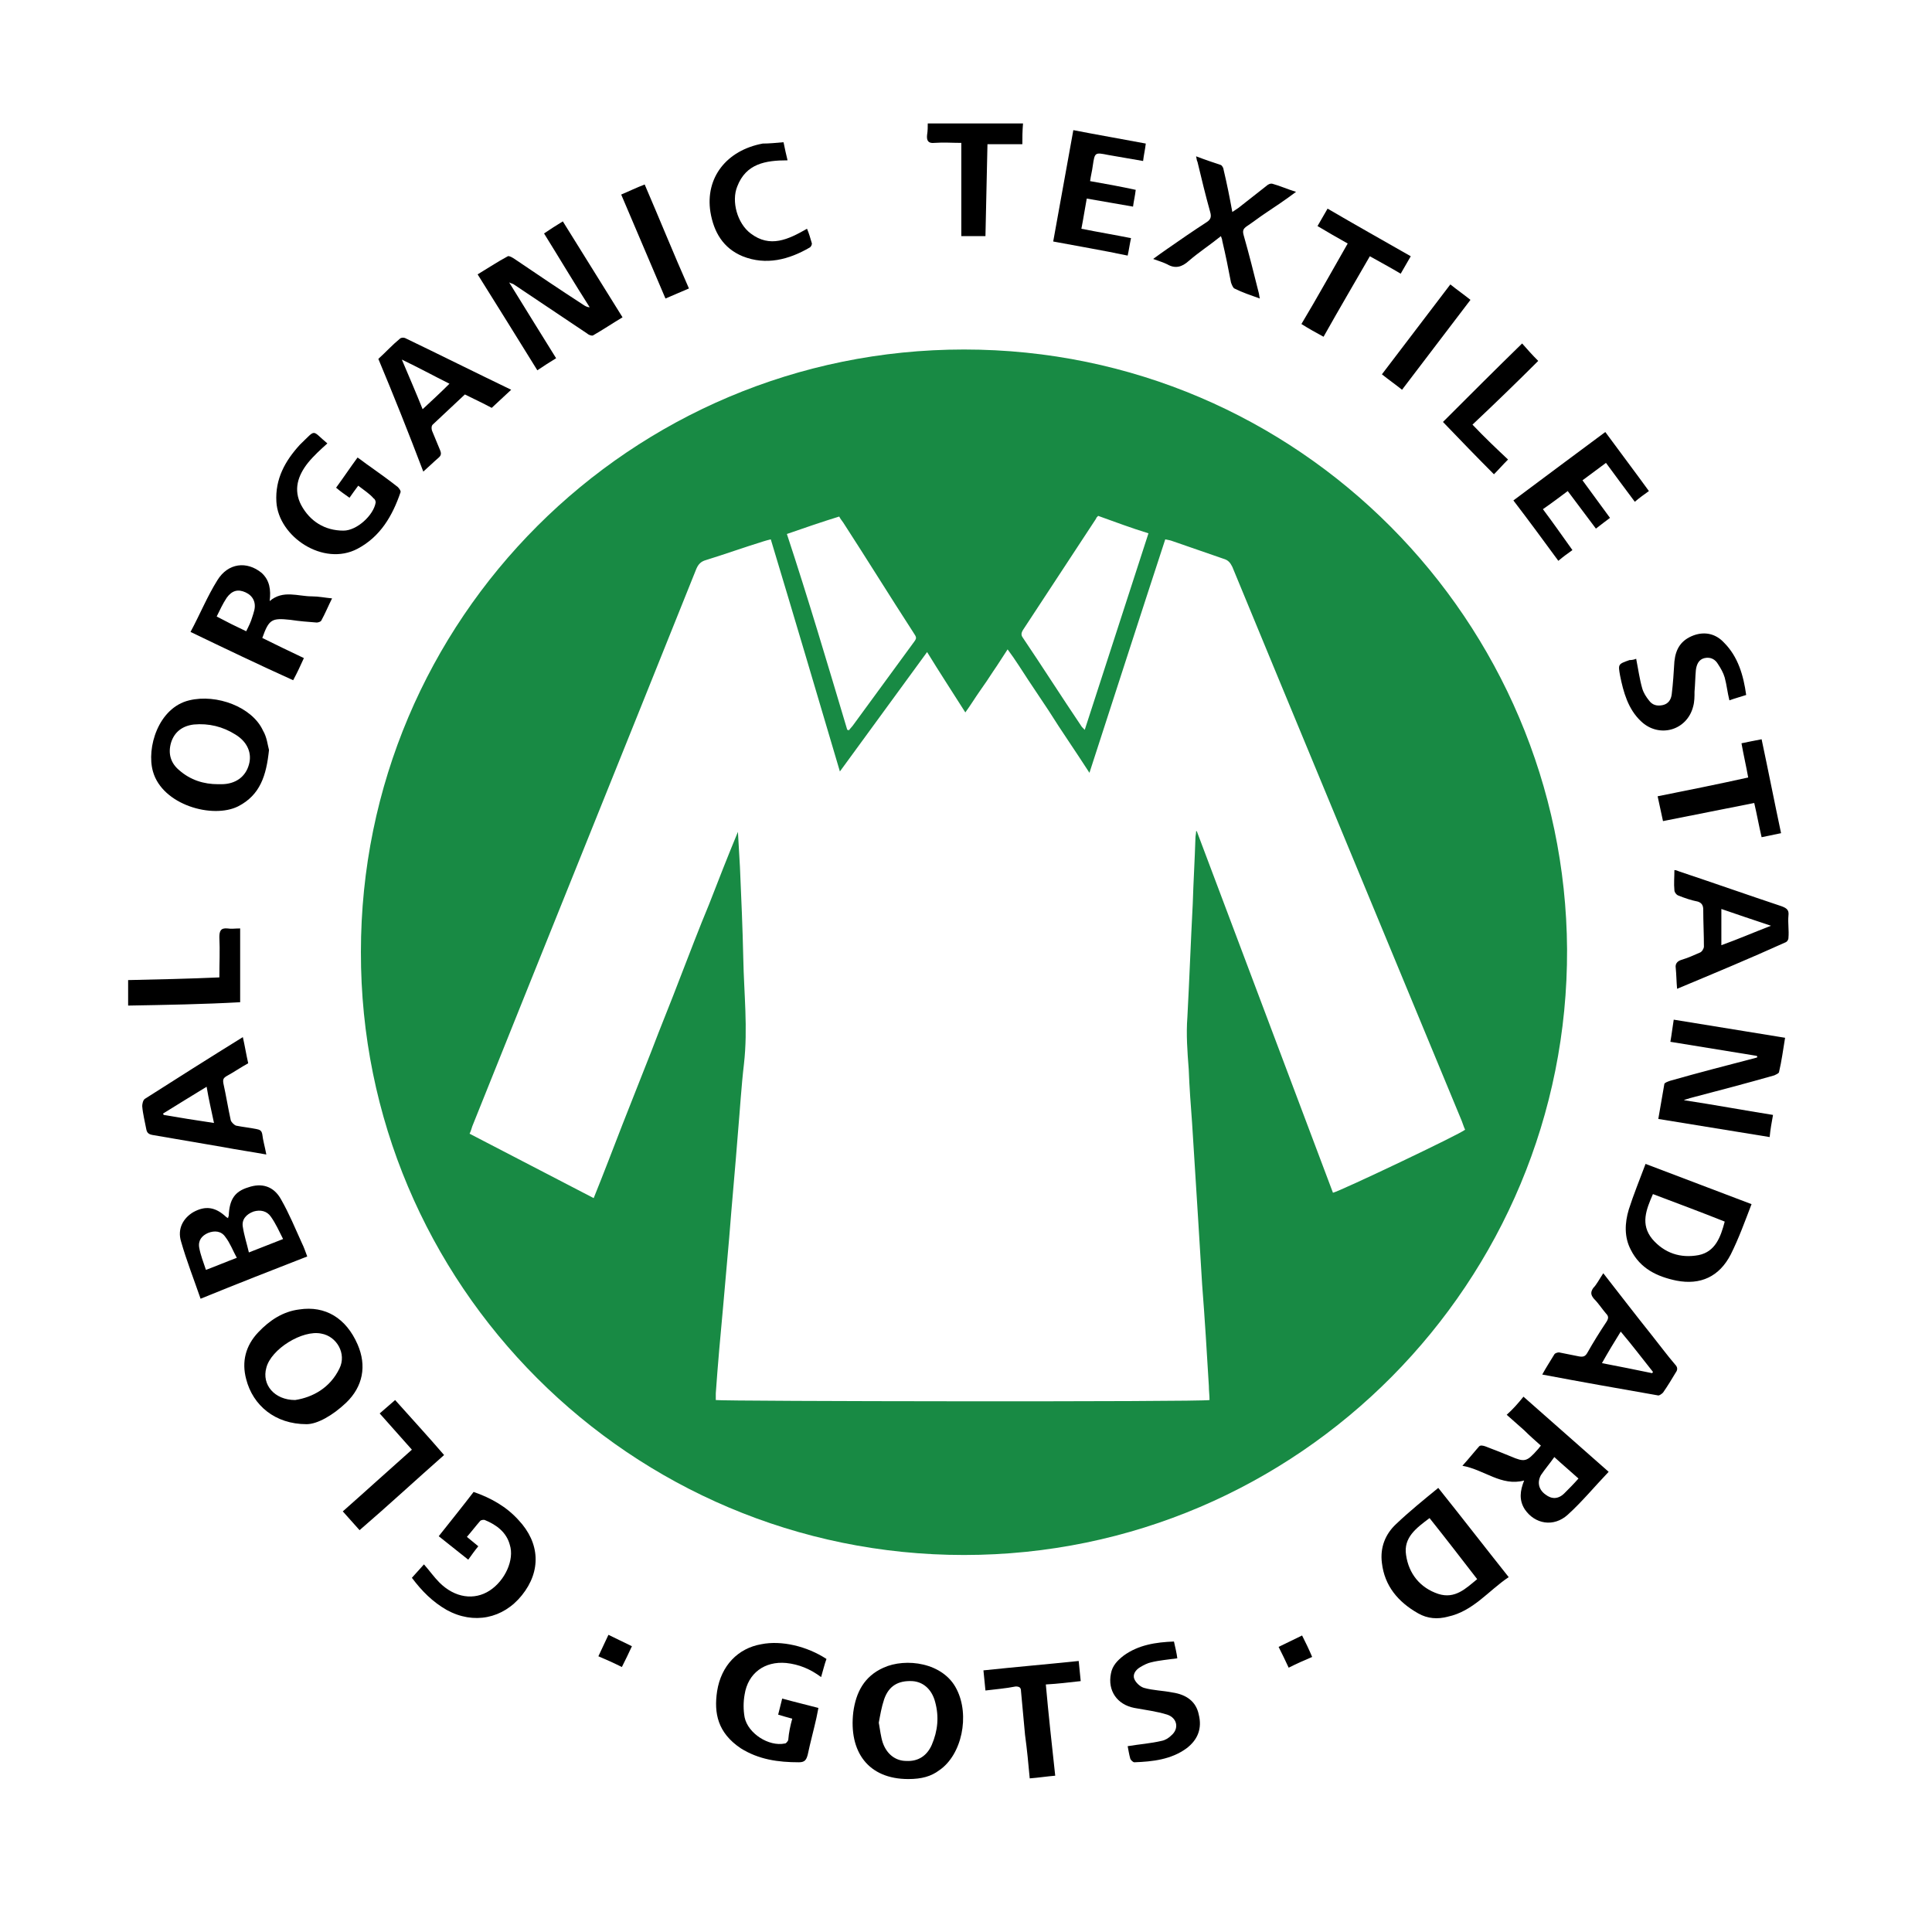 <?xml version="1.0" encoding="utf-8"?>
<!-- Generator: Adobe Illustrator 19.2.0, SVG Export Plug-In . SVG Version: 6.00 Build 0)  -->
<svg version="1.1" id="Layer_1" xmlns="http://www.w3.org/2000/svg" xmlns:xlink="http://www.w3.org/1999/xlink" x="0px" y="0px"
	 viewBox="0 0 288 288" style="enable-background:new 0 0 288 288;" xml:space="preserve">
<style type="text/css">
	.st0{fill:#188a44;}
</style>
<g>
	<g>
		<path d="M82.9,53.4c-1,0.6-1.9,1.2-2.8,1.8c-2.9-4.7-5.9-9.5-8.9-14.3c1.5-0.9,3-1.9,4.5-2.7c0.2-0.1,0.7,0.2,1,0.4
			c3.4,2.3,6.8,4.6,10.2,6.8c0.3,0.2,0.6,0.4,1,0.4c-2.3-3.6-4.5-7.3-6.8-11c0.9-0.6,1.8-1.2,2.8-1.8c3,4.8,5.9,9.5,8.9,14.3
			c-1.5,0.9-3,1.9-4.4,2.7c-0.2,0.1-0.7-0.1-0.9-0.3c-3.6-2.4-7.3-4.9-10.9-7.3c-0.1-0.1-0.3-0.1-0.7-0.3
			C78.3,46,80.6,49.7,82.9,53.4z"/>
		<path d="M261.9,157.4c-4.3-0.7-8.6-1.4-12.9-2.1c0.2-1.1,0.3-2.1,0.5-3.3c5.5,0.9,11,1.8,16.6,2.7c-0.3,1.8-0.5,3.4-0.9,5.1
			c0,0.2-0.5,0.4-0.7,0.5c-4.2,1.2-8.4,2.3-12.6,3.4c-0.2,0.1-0.4,0.1-0.9,0.3c4.6,0.7,8.9,1.5,13.3,2.2c-0.2,1.1-0.4,2.2-0.5,3.3
			c-5.6-0.9-11-1.8-16.6-2.7c0.3-1.8,0.6-3.5,0.9-5.2c0-0.2,0.6-0.4,0.9-0.5c4.2-1.2,8.5-2.3,12.7-3.4c0.1,0,0.2-0.1,0.3-0.1
			C261.9,157.5,261.9,157.5,261.9,157.4z"/>
		<path d="M214.4,221.8c3.6,4.5,7,8.9,10.5,13.3c-3,2-5.3,5.1-9.1,5.9c-1.5,0.4-3,0.3-4.4-0.5c-3-1.7-5-4.1-5.4-7.5
			c-0.3-2.3,0.5-4.3,2.1-5.8C210.1,225.3,212.2,223.6,214.4,221.8z M213.1,226.3c-2,1.5-3.9,2.9-3.5,5.5c0.4,2.8,2.1,4.9,4.8,5.8
			c2.5,0.8,4.1-0.8,5.8-2.2C217.8,232.3,215.5,229.3,213.1,226.3z"/>
		<path d="M245.3,173.5c5.3,2,10.5,4,15.8,6c-1,2.6-1.9,5.1-3.1,7.5c-1.7,3.3-4.5,4.6-8.1,3.9c-2.9-0.6-5.4-1.8-6.8-4.6
			c-1-1.9-0.9-4-0.3-6C243.5,178.1,244.4,175.9,245.3,173.5z M246.4,178c-1,2.3-1.9,4.5-0.1,6.7c1.8,2.1,4.2,2.9,6.9,2.4
			c2.5-0.5,3.3-2.7,3.9-5C253.6,180.7,250.1,179.4,246.4,178z"/>
		<path d="M29.9,193.6c-1-2.9-2.1-5.7-2.9-8.5c-0.6-1.9,0.3-3.5,1.8-4.4c1.8-1,3.3-0.8,4.9,0.7c0.1,0.1,0.2,0.1,0.3,0.2
			c0-0.2,0.1-0.3,0.1-0.4c0.1-2.4,0.9-3.6,2.9-4.2c2-0.7,3.8-0.2,4.9,1.8c1.2,2.1,2.1,4.3,3.1,6.5c0.3,0.6,0.5,1.2,0.8,2
			C40.4,189.4,35.3,191.4,29.9,193.6z M37.1,186.7c1.8-0.7,3.3-1.3,5.1-2c-0.6-1.2-1.1-2.3-1.8-3.3c-0.6-0.9-1.6-1.1-2.6-0.8
			c-1.1,0.4-1.8,1.2-1.6,2.3C36.4,184.2,36.8,185.4,37.1,186.7z M35.3,187.5c-0.6-1.1-1-2.2-1.7-3.1c-0.6-0.9-1.6-1-2.6-0.6
			c-0.9,0.4-1.5,1.1-1.3,2.2c0.2,1.1,0.6,2.1,1,3.3C32.3,188.7,33.7,188.1,35.3,187.5z"/>
		<path d="M40.1,111.8c-0.4,3.8-1.3,6.7-4.6,8.4c-3.8,1.9-11.3-0.2-12.7-5.2c-1-3.5,0.8-9.5,5.4-10.6c4.1-1,9.4,1,11,4.5
			C39.8,109.9,39.9,111.1,40.1,111.8z M32.5,116.9c0.2,0,0.3,0,0.5,0c2.1,0,3.6-1.1,4.1-2.9c0.5-1.7-0.2-3.4-2-4.5
			c-1.9-1.2-4-1.7-6.2-1.5c-1.7,0.2-2.9,1.1-3.4,2.7c-0.5,1.7,0,3.1,1.2,4.1C28.4,116.3,30.4,116.9,32.5,116.9z"/>
		<path d="M45.7,212.3c-4.7,0-8-2.8-9-6.7c-0.7-2.6-0.1-5,1.8-7c1.7-1.8,3.7-3.1,6.1-3.4c3.9-0.6,7,1.3,8.7,5.2
			c1.4,3.2,0.8,6.3-1.7,8.7C49.6,211,47.3,212.3,45.7,212.3z M44,208.7c2.6-0.4,5.2-1.8,6.6-4.7c1.1-2.2-0.4-4.8-2.7-5.2
			c-2.8-0.6-7.5,2.3-8.2,5.1C39,206.4,40.9,208.7,44,208.7z"/>
		<path d="M135.4,265.2c-6,0-8.9-4.1-8.2-10c0.4-2.9,1.6-5.3,4.5-6.6c3.3-1.5,8.9-0.8,10.9,3.2c2,3.9,0.8,9.8-2.6,12.1
			C138.8,264.8,137.4,265.2,135.4,265.2z M131,256.8c0.2,1.1,0.3,2.1,0.6,3c0.6,1.7,1.9,2.7,3.5,2.7c1.8,0.1,3.1-0.8,3.8-2.4
			c0.9-2.1,1.1-4.2,0.5-6.4c-0.5-1.9-1.8-3-3.4-3.1c-2.1-0.1-3.5,0.7-4.2,2.7C131.4,254.5,131.2,255.7,131,256.8z"/>
		<path d="M227.1,208.2c4.2,3.7,8.4,7.4,12.7,11.2c-2.1,2.2-4,4.5-6.1,6.4c-2.1,1.9-4.9,1.4-6.4-0.8c-0.9-1.4-0.7-2.8-0.1-4.3
			c-3.4,0.9-5.9-1.6-9.2-2.2c1-1.1,1.7-2,2.5-2.9c0.2-0.2,0.6-0.1,0.9,0c1.3,0.5,2.6,1,3.8,1.5c2.1,0.9,2.4,0.8,4-1
			c0.2-0.2,0.3-0.4,0.5-0.6c-0.9-0.8-1.7-1.5-2.5-2.3c-0.9-0.8-1.7-1.5-2.6-2.3C225.5,210.1,226.3,209.2,227.1,208.2z M231.7,217.2
			c-0.7,1-1.4,1.8-2,2.7c-0.6,1.1-0.3,2.2,0.7,2.9c0.9,0.7,1.9,0.7,2.8-0.2c0.7-0.7,1.4-1.4,2.1-2.2
			C234.2,219.4,233,218.4,231.7,217.2z"/>
		<path d="M28.4,94.2c1.4-2.6,2.5-5.3,4-7.7c1.6-2.6,4.4-2.9,6.6-1.1c1.2,1.1,1.4,2.5,1.2,4.2c2-1.7,4.2-0.7,6.3-0.7
			c1,0,1.9,0.2,3,0.3c-0.6,1.2-1,2.2-1.6,3.3c-0.1,0.2-0.5,0.3-0.7,0.3c-1.3-0.1-2.6-0.2-3.9-0.4c-2.8-0.3-3.2-0.1-4.2,2.7
			c2,1,4.1,2,6.2,3c-0.5,1.1-1,2.2-1.6,3.3C38.6,99.1,33.6,96.7,28.4,94.2z M36.7,94.1c0.4-0.8,0.7-1.4,0.9-2.1
			c0.1-0.3,0.2-0.6,0.3-1c0.3-1.2-0.2-2.2-1.3-2.7c-1.1-0.5-2-0.3-2.8,0.8c-0.6,0.9-1,1.8-1.5,2.8C33.8,92.7,35.2,93.4,36.7,94.1z"
			/>
		<path d="M118.1,256.2c-0.8-0.2-1.4-0.4-2.1-0.6c0.2-0.8,0.4-1.6,0.6-2.4c1.8,0.5,3.5,0.9,5.4,1.4c-0.1,0.5-0.2,1-0.3,1.5
			c-0.4,1.8-0.9,3.6-1.3,5.5c-0.2,0.7-0.4,1.1-1.3,1.1c-3.1,0-6-0.4-8.7-2.1c-3.4-2.3-4-5.2-3.5-8.5c0.6-3.8,3.1-6.4,6.6-7
			c3-0.6,6.8,0.3,9.7,2.2c-0.3,0.8-0.5,1.7-0.8,2.7c-1.6-1.2-3.3-1.9-5.2-2.1c-3.2-0.3-5.7,1.5-6.2,4.7c-0.2,1.1-0.2,2.3,0,3.4
			c0.5,2.4,3.6,4.4,6,3.9c0.2,0,0.4-0.3,0.5-0.5C117.6,258.2,117.8,257.3,118.1,256.2z"/>
		<path d="M53.4,72.4c-0.5,0.7-0.9,1.2-1.3,1.8c-0.7-0.5-1.3-0.9-2-1.5c1.1-1.5,2.1-3,3.2-4.5c0.6,0.4,1.2,0.9,1.8,1.3
			c1.4,1,2.8,2,4.2,3.1c0.2,0.2,0.5,0.6,0.4,0.8c-1.2,3.5-3,6.6-6.4,8.4c-5.1,2.7-11.8-1.8-12.1-7c-0.2-3.4,1.3-6.1,3.5-8.5
			c0,0,0.1-0.1,0.1-0.1c2.4-2.3,1.6-2.1,4-0.1c-1,0.9-2,1.8-2.9,2.9c-1.5,1.9-2.2,4-1,6.3c1.3,2.4,3.5,3.8,6.3,3.8
			c2,0,4.5-2.3,4.8-4.2c0-0.2-0.1-0.5-0.3-0.6C55.1,73.6,54.3,73.1,53.4,72.4z"/>
		<path d="M70.6,222.4c2.6,0.9,4.9,2.2,6.7,4.2c3.2,3.4,3.4,7.6,0.5,11.2c-2.8,3.5-7.2,4.4-11.2,2.2c-2.1-1.2-3.7-2.8-5.2-4.8
			c0.6-0.7,1.2-1.3,1.8-2c0.8,0.9,1.5,1.9,2.3,2.7c2.3,2.3,5.2,2.7,7.5,1.2c2.3-1.5,3.7-4.6,3-6.8c-0.5-1.9-2-3-3.7-3.7
			c-0.2-0.1-0.6,0-0.7,0.1c-0.7,0.8-1.3,1.6-2,2.4c0.6,0.5,1.1,0.9,1.7,1.4c-0.5,0.6-1,1.3-1.5,2c-1.5-1.2-2.9-2.3-4.4-3.5
			C67.3,226.6,69,224.5,70.6,222.4z"/>
		<path d="M239,189.8c2.5,3.2,4.8,6.2,7.2,9.2c1.2,1.5,2.3,3,3.5,4.4c0.4,0.4,0.4,0.8,0.1,1.2c-0.6,1-1.2,2-1.9,3
			c-0.2,0.2-0.6,0.5-0.8,0.4c-5.7-1-11.4-2-17.2-3.1c0.6-1.1,1.2-2,1.8-3c0.1-0.2,0.5-0.3,0.7-0.3c1,0.2,2,0.4,3,0.6
			c0.6,0.1,0.9,0,1.2-0.5c0.9-1.6,1.9-3.2,2.9-4.7c0.3-0.5,0.3-0.8-0.1-1.2c-0.6-0.7-1.1-1.5-1.8-2.2c-0.5-0.6-0.5-1-0.1-1.6
			C238,191.5,238.4,190.7,239,189.8z M246.3,204.7c0-0.1,0.1-0.1,0.1-0.2c-1.6-2-3.1-4-4.8-6c-1,1.6-1.9,3.1-2.8,4.7
			C241.4,203.7,243.9,204.2,246.3,204.7z"/>
		<path d="M250,147.4c-0.1-1.1-0.1-2.1-0.2-3.1c-0.1-0.6,0.2-1,0.8-1.2c1-0.3,1.9-0.7,2.8-1.1c0.3-0.1,0.6-0.6,0.6-0.9
			c0-1.8-0.1-3.7-0.1-5.5c0-0.6-0.2-1-0.8-1.2c-1-0.2-1.9-0.5-2.9-0.9c-0.3-0.1-0.6-0.5-0.6-0.8c-0.1-1,0-1.9,0-3
			c0.2,0,0.5,0.1,0.7,0.2c5.1,1.7,10.2,3.5,15.3,5.2c0.8,0.3,1.1,0.6,1,1.4c-0.1,1.1,0.1,2.2,0,3.3c0,0.3-0.2,0.6-0.5,0.7
			C260.8,142.9,255.5,145.1,250,147.4z M264,138c-2.7-0.9-5.1-1.7-7.4-2.5c0,1.9,0,3.6,0,5.4C259.1,140,261.4,139,264,138z"/>
		<path d="M56.4,53.5c1.1-1,2.1-2.1,3.2-3c0.2-0.2,0.6-0.2,0.8-0.1c5.2,2.5,10.4,5.1,15.8,7.7c-1,0.9-1.9,1.8-2.9,2.7
			c-1.3-0.7-2.6-1.3-4-2c-1.6,1.5-3.2,3-4.8,4.5c-0.2,0.2-0.2,0.6-0.1,0.9c0.4,1,0.8,1.9,1.2,2.9c0.2,0.5,0.2,0.8-0.3,1.2
			c-0.7,0.6-1.4,1.3-2.2,2C60.9,64.5,58.7,59,56.4,53.5z M63,61c1.4-1.3,2.7-2.5,4-3.8c-2.4-1.2-4.6-2.4-7.1-3.6
			C61,56.2,62,58.5,63,61z"/>
		<path d="M36.2,154.6c0.3,1.3,0.5,2.6,0.8,3.9c-1.1,0.6-2.1,1.3-3.2,1.9c-0.5,0.3-0.6,0.5-0.5,1.1c0.4,1.8,0.7,3.7,1.1,5.5
			c0.1,0.3,0.5,0.7,0.8,0.8c1,0.2,2,0.3,3,0.5c0.5,0.1,0.8,0.2,0.9,0.8c0.1,0.9,0.4,1.9,0.6,3c-2.2-0.4-4.3-0.7-6.4-1.1
			c-3.5-0.6-7-1.2-10.5-1.8c-0.6-0.1-0.9-0.3-1-0.9c-0.2-1.1-0.5-2.2-0.6-3.4c0-0.3,0.1-0.9,0.4-1.1
			C26.3,160.8,31.2,157.7,36.2,154.6z M31.9,167.4c-0.4-1.9-0.8-3.6-1.1-5.4c-2.3,1.4-4.4,2.7-6.5,4c0,0.1,0.1,0.1,0.1,0.2
			C26.7,166.6,29.2,167,31.9,167.4z"/>
		<path d="M178.3,23.3c1.3,0.5,2.5,0.9,3.7,1.3c0.2,0.1,0.4,0.5,0.4,0.7c0.5,2.1,0.9,4.1,1.3,6.3c0.3-0.2,0.6-0.4,0.9-0.6
			c1.4-1.1,2.8-2.2,4.2-3.3c0.2-0.2,0.6-0.4,0.9-0.3c1.1,0.3,2.2,0.8,3.5,1.2c-1.6,1.2-3.1,2.2-4.6,3.2c-0.9,0.6-1.8,1.3-2.7,1.9
			c-0.6,0.4-0.7,0.7-0.5,1.4c0.8,2.8,1.5,5.6,2.2,8.4c0.1,0.3,0.1,0.6,0.2,1c-1.4-0.5-2.6-0.9-3.8-1.5c-0.2-0.1-0.4-0.6-0.5-0.9
			c-0.4-2.1-0.8-4.1-1.3-6.2c0-0.2-0.1-0.4-0.2-0.7c-1.6,1.3-3.3,2.4-4.8,3.7c-1,0.9-2,1.2-3.2,0.5c-0.6-0.3-1.3-0.5-2.1-0.8
			c0.8-0.6,1.4-1,2.1-1.5c2-1.4,3.9-2.7,5.9-4c0.6-0.4,0.7-0.8,0.5-1.5c-0.7-2.5-1.3-5-1.9-7.5C178.4,24,178.4,23.7,178.3,23.3z"/>
		<path d="M239.3,64.4c2.2,3,4.4,5.9,6.5,8.8c-0.7,0.5-1.4,1-2.1,1.6c-1.5-2-2.9-3.9-4.3-5.8c-1.2,0.9-2.3,1.7-3.5,2.6
			c1.4,1.9,2.7,3.7,4.1,5.6c-0.7,0.5-1.3,1-2.1,1.6c-1.4-1.9-2.8-3.7-4.2-5.6c-1.2,0.9-2.4,1.8-3.7,2.7c1.5,2,2.9,4,4.4,6.1
			c-0.7,0.5-1.4,1-2.1,1.6c-2.2-3-4.4-6-6.7-9C230.3,71.1,234.7,67.8,239.3,64.4z"/>
		<path d="M157,36c1-5.6,2-11,3-16.6c3.6,0.7,7.1,1.3,10.8,2c-0.1,0.9-0.3,1.7-0.4,2.6c-1.8-0.3-3.5-0.6-5.2-0.9
			c-2-0.4-2-0.4-2.3,1.6c-0.1,0.8-0.3,1.5-0.4,2.3c2.3,0.4,4.5,0.8,6.8,1.3c-0.1,0.9-0.3,1.7-0.4,2.5c-2.3-0.4-4.6-0.8-6.9-1.2
			c-0.3,1.6-0.5,3-0.8,4.5c2.5,0.5,4.9,0.9,7.4,1.4c-0.2,0.9-0.3,1.7-0.5,2.6C164.3,37.3,160.7,36.7,157,36z"/>
		<path d="M243.9,98.2c0.3,1.5,0.5,3,0.9,4.4c0.2,0.7,0.6,1.3,1,1.8c0.5,0.7,1.2,0.9,2.1,0.7c0.8-0.2,1.2-0.8,1.3-1.6
			c0.2-1.6,0.3-3.3,0.4-4.9c0.2-1.9,1-3.2,2.9-3.9c1.7-0.6,3.3-0.2,4.5,1.1c2.1,2.1,2.9,4.9,3.3,7.8c-0.9,0.3-1.7,0.5-2.5,0.8
			c-0.3-1.2-0.4-2.3-0.7-3.4c-0.2-0.7-0.6-1.4-1-2c-0.4-0.7-1.1-1.1-2-0.9c-0.9,0.2-1.2,1-1.3,1.8c-0.1,1.1-0.1,2.1-0.2,3.2
			c0,0.7,0,1.5-0.2,2.2c-0.9,3.6-5.1,4.8-7.8,2.2c-1.9-1.8-2.6-4.3-3.1-6.8c-0.3-1.7-0.3-1.7,1.4-2.3
			C243.3,98.4,243.7,98.3,243.9,98.2z"/>
		<path d="M168.1,260.3c1.8-0.3,3.4-0.4,5.1-0.8c0.5-0.1,1-0.4,1.4-0.8c1.2-1,0.9-2.6-0.6-3.1c-1.6-0.5-3.3-0.7-4.9-1
			c-2.6-0.5-4-2.6-3.5-5.1c0.2-1.2,1-2,1.9-2.7c2.2-1.6,4.8-2,7.5-2.1c0.2,0.9,0.4,1.7,0.5,2.5c-1.4,0.2-2.7,0.3-3.9,0.6
			c-0.5,0.1-1.1,0.4-1.6,0.7c-0.7,0.4-1.2,1.1-0.9,1.8c0.2,0.5,0.8,1.1,1.4,1.3c1.4,0.4,2.8,0.4,4.3,0.7c2,0.3,3.5,1.3,3.9,3.3
			c0.5,2-0.1,3.7-1.8,5c-2.3,1.7-5.1,2-7.8,2.1c-0.2,0-0.5-0.3-0.6-0.5C168.3,261.5,168.2,260.8,168.1,260.3z"/>
		<path d="M116.8,21.2c0.2,1,0.4,1.9,0.6,2.7c-3.3,0-6.2,0.5-7.5,3.9c-0.9,2.2,0,5.5,2,7c2.9,2.2,5.6,0.9,8.4-0.7
			c0.3,0.7,0.5,1.4,0.7,2.1c0.1,0.2-0.1,0.6-0.3,0.7c-3.1,1.8-6.5,2.7-10,1.3c-2.9-1.2-4.3-3.6-4.8-6.6c-0.8-5.1,2.4-9.2,7.8-10.2
			C114.6,21.4,115.7,21.3,116.8,21.2z"/>
		<path d="M152.5,18.4c-0.1,1.2-0.1,2.1-0.1,3.1c-1.8,0-3.4,0-5.2,0c-0.1,4.6-0.2,9.1-0.3,13.7c-1.3,0-2.5,0-3.6,0
			c0-4.6,0-9.1,0-13.9c-1.3,0-2.7-0.1-4,0c-0.9,0.1-1.2-0.3-1.1-1.2c0.1-0.6,0.1-1.2,0.1-1.7C142.9,18.4,147.6,18.4,152.5,18.4z"/>
		<path d="M200.9,36.3c-1.6-0.9-3-1.7-4.5-2.6c0.5-0.9,1-1.7,1.5-2.6c4.1,2.4,8.2,4.7,12.4,7.1c-0.5,0.9-1,1.7-1.5,2.6
			c-1.5-0.9-3-1.7-4.6-2.6c-2.3,4-4.6,7.9-6.9,12c-1.1-0.6-2.2-1.2-3.3-1.9C196.4,44.3,198.6,40.3,200.9,36.3z"/>
		<path d="M247.9,122.4c-0.3-1.3-0.5-2.4-0.8-3.7c4.5-0.9,9-1.8,13.5-2.8c-0.3-1.7-0.7-3.4-1-5.1c1-0.2,1.9-0.4,3-0.6
			c1,4.7,1.9,9.3,2.9,14c-1,0.2-1.9,0.4-2.9,0.6c-0.4-1.7-0.7-3.4-1.1-5.1C256.9,120.6,252.5,121.5,247.9,122.4z"/>
		<path d="M146.9,252c-0.1-1-0.2-1.9-0.3-3c4.7-0.5,9.4-0.9,14.2-1.4c0.1,1,0.2,2,0.3,3c-1.8,0.2-3.4,0.4-5.2,0.5
			c0.4,4.5,0.9,9,1.4,13.6c-1.2,0.1-2.5,0.3-3.8,0.4c-0.2-2.2-0.4-4.3-0.7-6.5c-0.2-2.2-0.4-4.3-0.6-6.5c0-0.5-0.2-0.7-0.8-0.7
			C149.9,251.7,148.5,251.8,146.9,252z"/>
		<path d="M19.1,149.9c0-1.3,0-2.5,0-3.8c4.5-0.1,9.1-0.2,13.6-0.4c0-2.1,0.1-4,0-6c0-0.9,0.2-1.4,1.2-1.3c0.6,0.1,1.1,0,1.9,0
			c0,3.7,0,7.3,0,11C30.4,149.7,24.8,149.8,19.1,149.9z"/>
		<path d="M224.8,68.5c-0.8,0.8-1.4,1.5-2.1,2.2c-2.6-2.6-5.1-5.2-7.6-7.8c3.9-3.9,7.8-7.8,11.8-11.7c0.7,0.8,1.5,1.7,2.4,2.6
			c-3.1,3.1-6.4,6.3-9.8,9.5C221.4,65.3,223.1,66.9,224.8,68.5z"/>
		<path d="M56.6,210.7c0.8-0.7,1.5-1.3,2.3-2c2.4,2.7,4.9,5.4,7.3,8.2c-4.2,3.7-8.3,7.5-12.6,11.2c-0.8-0.9-1.6-1.8-2.5-2.8
			c3.4-3,6.8-6.1,10.3-9.2C59.8,214.3,58.3,212.6,56.6,210.7z"/>
		<path d="M209,58.1c-1-0.8-2-1.5-3-2.3c3.4-4.5,6.8-8.9,10.2-13.4c1,0.8,2,1.5,3,2.3C215.8,49.2,212.4,53.6,209,58.1z"/>
		<path d="M102.7,43c-1.2,0.5-2.3,1-3.5,1.5C97,39.3,94.8,34.2,92.6,29c1.2-0.5,2.2-1,3.5-1.5C98.3,32.6,100.4,37.8,102.7,43z"/>
		<path d="M192.1,248.6c-0.5-1.1-1-2.1-1.5-3.1c1.2-0.6,2.3-1.1,3.5-1.7c0.5,1,1,2,1.5,3.2C194.4,247.5,193.3,248,192.1,248.6z"/>
		<path d="M94.2,245.4c-0.5,1.1-1,2.1-1.5,3.1c-1.2-0.6-2.3-1.1-3.5-1.6c0.5-1.1,1-2.1,1.5-3.2C91.9,244.3,93,244.8,94.2,245.4z"/>
	</g>
	<path class="st0" d="M53.8,141.9c0-49.6,40.2-89.8,89.9-89.8c50.1,0,89.6,40.7,89.9,89.4c0.2,49.5-39.9,90.3-89.9,90.3
		C94,231.8,53.7,191.5,53.8,141.9z M114.9,80.4c-0.4,0.1-0.8,0.2-1.1,0.3c-2.9,0.9-5.7,1.9-8.6,2.8c-0.7,0.2-1.1,0.6-1.4,1.3
		c-11.1,27.7-22.3,55.4-33.4,83.1c-0.1,0.3-0.2,0.7-0.4,1.1c6.2,3.2,12.3,6.4,18.5,9.6c1.5-3.7,2.9-7.4,4.3-11
		c1.4-3.6,2.9-7.3,4.3-10.9c1.4-3.7,2.9-7.3,4.3-11c1.4-3.6,2.8-7.3,4.3-10.9c1.4-3.6,2.8-7.2,4.3-10.8c0.1,1.7,0.2,3.5,0.3,5.2
		c0.2,4.6,0.4,9.1,0.5,13.7c0.1,5.2,0.7,10.4,0.1,15.7c-0.4,3.4-0.6,6.9-0.9,10.3c-0.4,5.2-0.9,10.4-1.3,15.6
		c-0.3,3.4-0.6,6.8-0.9,10.2c-0.4,4.3-0.8,8.7-1.1,13c0,0.4,0,0.7,0,1c0.9,0.2,72.6,0.3,73.6,0c0-0.7-0.1-1.4-0.1-2.1
		c-0.3-5-0.6-10-1-15.1c-0.2-3.3-0.4-6.5-0.6-9.8c-0.3-4.8-0.6-9.5-0.9-14.3c-0.2-2.7-0.4-5.3-0.5-8c-0.2-2.6-0.4-5.2-0.2-7.8
		c0.3-5.6,0.5-11.2,0.8-16.9c0.1-3.3,0.3-6.5,0.4-9.8c0-0.3,0.1-0.6,0.1-1c0,0,0.1,0,0.1,0c6.8,18,13.5,35.9,20.3,53.9
		c1-0.2,19.1-8.8,19.7-9.4c-0.2-0.4-0.3-0.8-0.5-1.3c-9.1-22-18.2-43.9-27.3-65.9c-2.3-5.6-4.6-11.1-6.9-16.7
		c-0.3-0.6-0.6-1-1.3-1.2c-2.6-0.9-5.2-1.8-7.8-2.7c-0.3-0.1-0.5-0.1-0.9-0.2c-3.8,11.6-7.5,23.1-11.3,34.8
		c-1.1-1.7-2.1-3.2-3.1-4.7c-1-1.5-2-3-3-4.6c-1-1.5-2-3-3-4.5c-1-1.5-1.9-3-3.1-4.6c-0.8,1.2-1.4,2.2-2.1,3.2
		c-0.7,1.1-1.4,2.1-2.1,3.1c-0.7,1-1.3,2-2.1,3.1c-1.9-3-3.8-5.9-5.7-9c-4.4,6-8.6,11.8-13,17.8C121.8,103.5,118.4,92,114.9,80.4z
		 M126.3,108.8c0.1,0,0.2,0,0.2,0.1c0.2-0.2,0.4-0.5,0.6-0.7c3-4.1,6-8.2,9-12.3c0.6-0.8,0.6-0.8,0-1.7c-3.5-5.4-6.9-10.9-10.4-16.3
		c-0.2-0.3-0.4-0.5-0.6-0.9c-2.6,0.8-5.2,1.7-7.8,2.6C120.5,89.3,123.4,99.1,126.3,108.8z M163.7,76.9c-0.2,0.2-0.3,0.3-0.3,0.4
		c-3.6,5.5-7.3,11.1-10.9,16.6c-0.3,0.5-0.3,0.8,0,1.2c2.9,4.3,5.7,8.7,8.6,13c0.1,0.2,0.3,0.4,0.6,0.7c3.2-9.8,6.3-19.5,9.5-29.3
		C168.6,78.7,166.2,77.8,163.7,76.9z"/>
</g>
</svg>